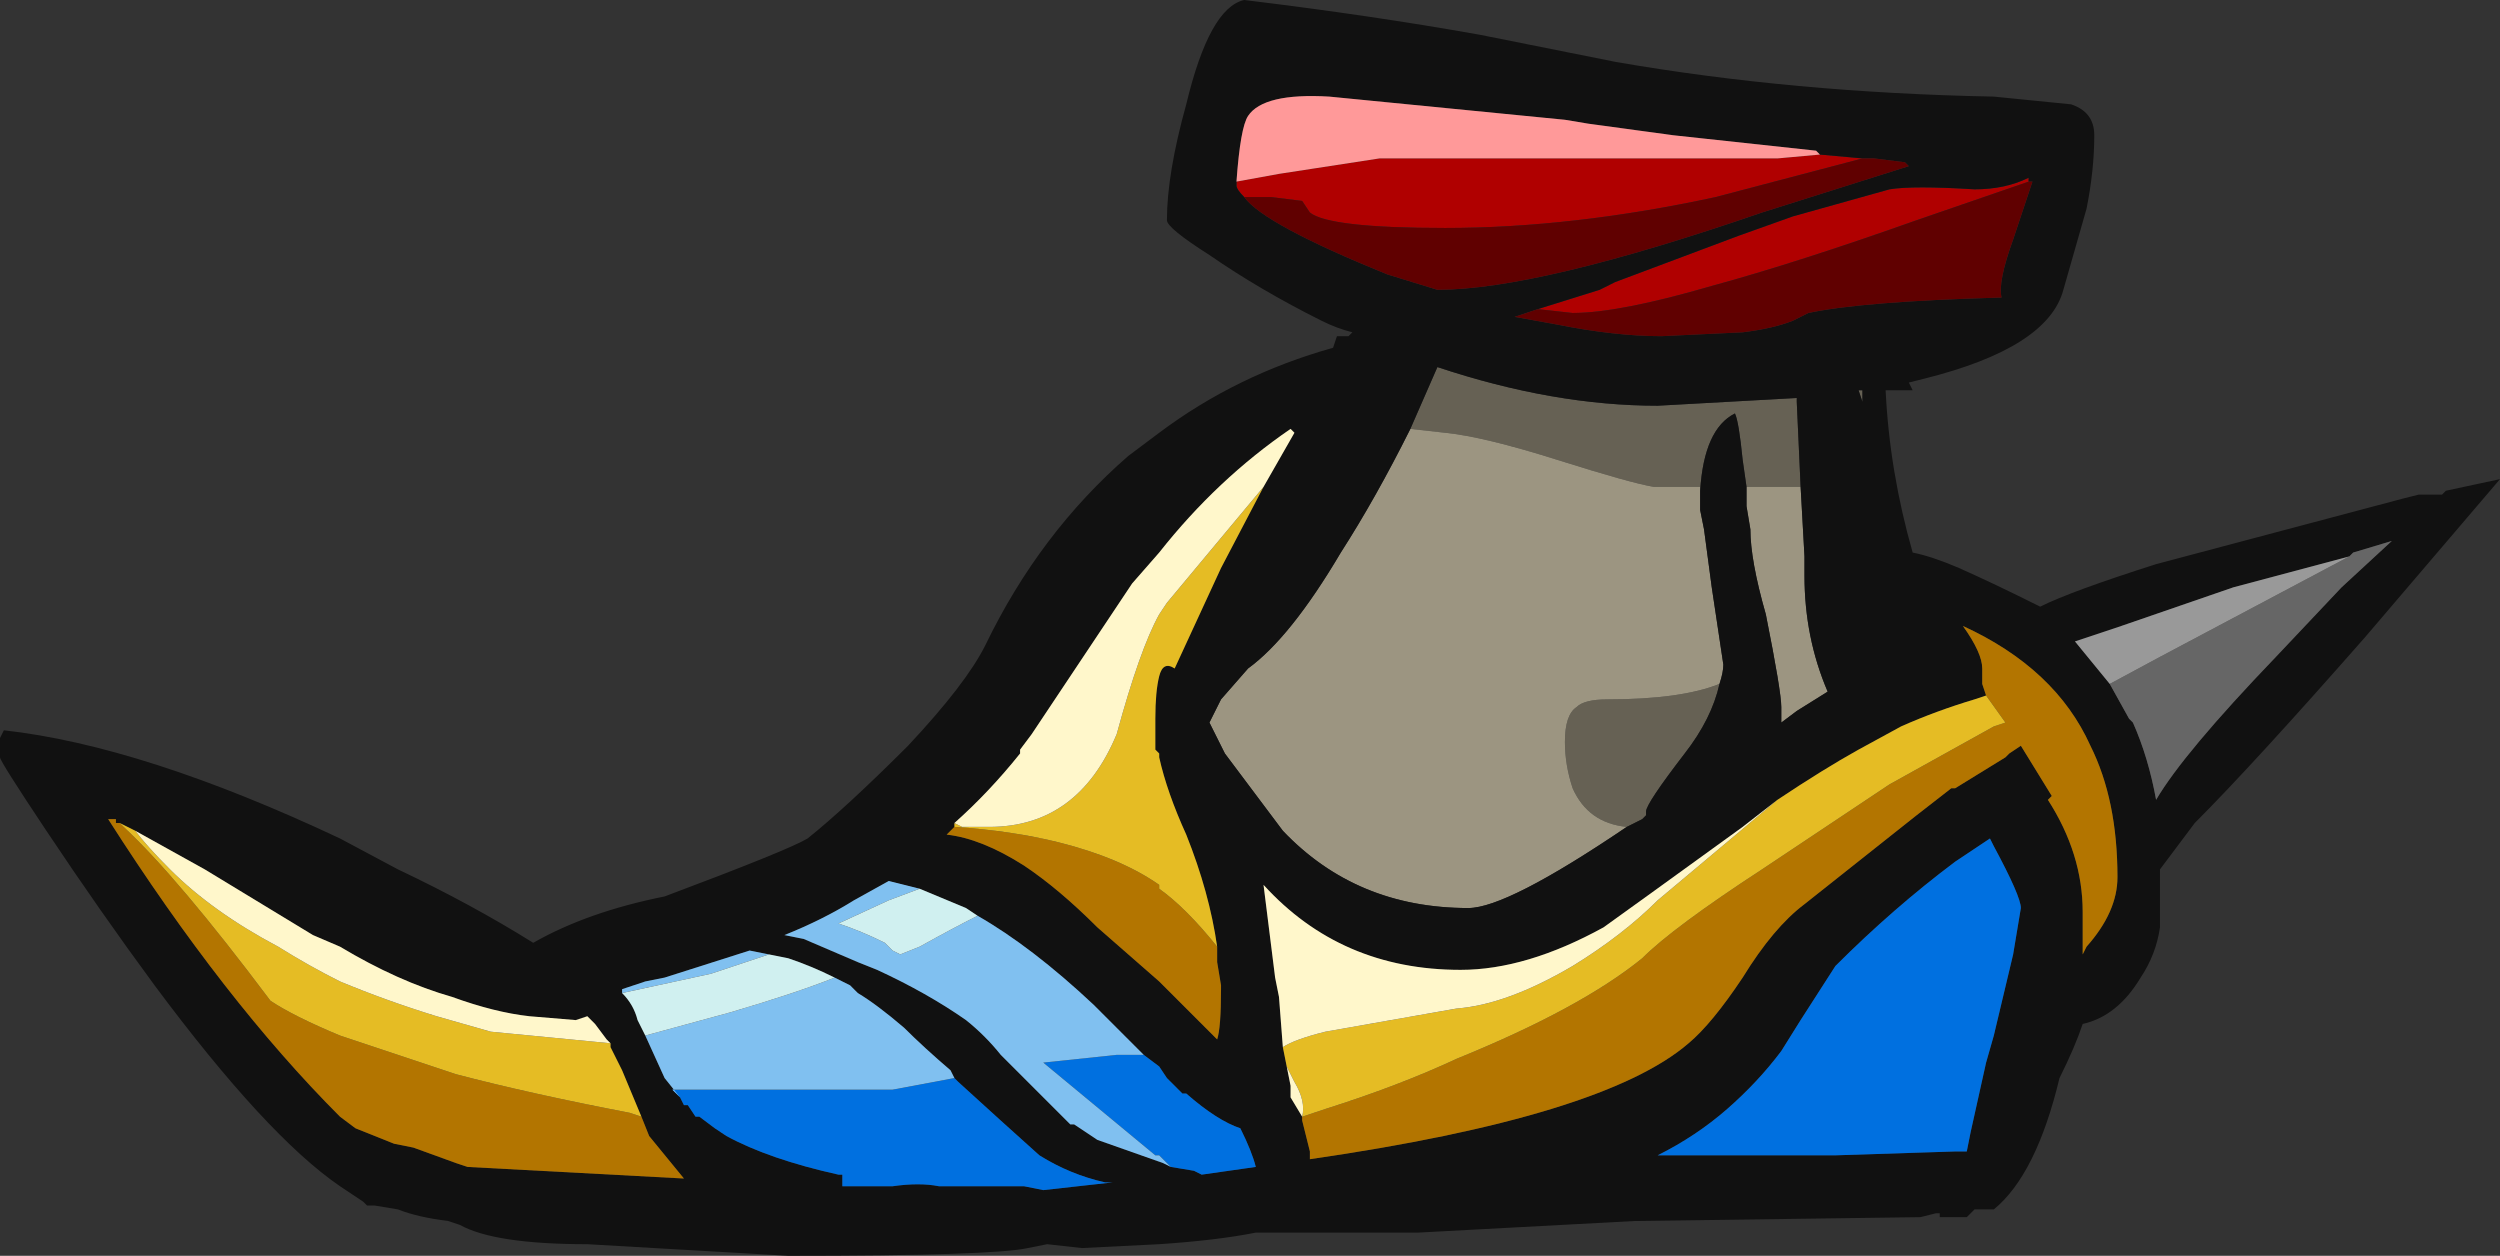 <?xml version="1.0" encoding="UTF-8" standalone="no"?>
<svg xmlns:ffdec="https://www.free-decompiler.com/flash" xmlns:xlink="http://www.w3.org/1999/xlink" ffdec:objectType="frame" height="113.75px" width="226.45px" xmlns="http://www.w3.org/2000/svg">
  <rect width="100%" height="100%" fill="#333333" stroke="none"/>
  <g transform="matrix(1.0, 0.0, 0.0, 1.0, 161.0, 90.65)">
    <use ffdec:characterId="2028" height="16.25" transform="matrix(7.0, 0.0, 0.0, 7.0, -161.0, -90.65)" width="32.35" xlink:href="#shape0"/>
  </g>
  <defs>
    <g id="shape0" transform="matrix(1.0, 0.0, 0.0, 1.0, 23.0, 12.95)">
      <path d="M-4.75 -7.4 L-4.4 -8.2 Q-2.9 -7.7 -1.55 -7.7 L0.25 -7.8 0.25 -7.75 0.3 -6.65 -0.4 -6.65 -0.45 -7.0 Q-0.5 -7.5 -0.55 -7.6 -0.95 -7.4 -1.0 -6.6 L-1.0 -6.65 -1.6 -6.65 Q-1.9 -6.7 -2.85 -7.0 -3.8 -7.3 -4.3 -7.35 L-4.75 -7.4 M1.05 -7.9 L1.1 -7.9 1.1 -7.75 1.05 -7.9 M-1.95 -2.25 Q-2.45 -2.3 -2.65 -2.75 -2.75 -3.05 -2.75 -3.35 -2.75 -3.7 -2.6 -3.8 -2.5 -3.9 -2.2 -3.9 -1.25 -3.9 -0.75 -4.1 -0.85 -3.65 -1.2 -3.2 -1.7 -2.55 -1.7 -2.45 L-1.7 -2.4 -1.75 -2.35 -1.95 -2.25" fill="#666154" fill-rule="evenodd" stroke="none"/>
      <path d="M-3.1 -8.95 L-2.3 -9.2 -2.1 -9.3 -0.5 -9.9 0.2 -10.15 1.45 -10.5 Q1.75 -10.55 2.55 -10.5 2.95 -10.5 3.25 -10.65 L3.25 -10.6 1.8 -10.1 Q0.25 -9.55 -0.85 -9.25 -2.05 -8.9 -2.65 -8.9 L-3.1 -8.95 M-7.0 -10.6 L-6.45 -10.7 -5.15 -10.9 0.0 -10.9 0.55 -10.95 1.1 -10.9 -0.8 -10.4 Q-2.65 -10.0 -4.3 -10.0 -5.8 -10.0 -6.05 -10.2 L-6.15 -10.35 -6.55 -10.4 -6.9 -10.4 Q-7.0 -10.5 -7.0 -10.55 L-7.0 -10.6" fill="#b00000" fill-rule="evenodd" stroke="none"/>
      <path d="M-4.75 -7.4 L-4.3 -7.35 Q-3.8 -7.3 -2.85 -7.0 -1.9 -6.7 -1.6 -6.65 L-1.0 -6.65 -1.0 -6.6 -1.0 -6.35 -0.95 -6.1 -0.85 -5.35 -0.7 -4.35 Q-0.7 -4.25 -0.75 -4.1 -1.25 -3.9 -2.2 -3.9 -2.5 -3.9 -2.6 -3.8 -2.75 -3.7 -2.75 -3.35 -2.75 -3.05 -2.65 -2.75 -2.45 -2.3 -1.95 -2.25 -3.5 -1.2 -4.0 -1.2 -5.45 -1.2 -6.4 -2.2 -6.85 -2.8 -7.15 -3.2 L-7.35 -3.6 -7.2 -3.9 -6.85 -4.3 Q-6.3 -4.7 -5.65 -5.8 -5.2 -6.5 -4.75 -7.4 M-0.4 -6.65 L0.3 -6.65 0.35 -5.75 0.35 -5.5 Q0.35 -4.7 0.65 -4.0 L0.25 -3.75 0.05 -3.6 0.05 -3.8 Q0.05 -4.0 -0.15 -5.0 -0.35 -5.7 -0.35 -6.1 L-0.4 -6.4 -0.4 -6.65" fill="#9c9581" fill-rule="evenodd" stroke="none"/>
      <path d="M-3.1 -8.95 L-3.4 -8.85 -2.85 -8.75 Q-2.1 -8.6 -1.5 -8.6 L-0.45 -8.65 Q-0.05 -8.7 0.2 -8.8 L0.4 -8.9 Q1.1 -9.05 2.9 -9.1 2.85 -9.3 3.05 -9.85 L3.3 -10.6 3.25 -10.6 3.25 -10.65 Q2.95 -10.5 2.55 -10.5 1.75 -10.55 1.45 -10.5 L0.2 -10.15 -0.5 -9.9 -2.1 -9.3 -2.3 -9.2 -3.1 -8.95 M4.1 -11.2 Q4.1 -10.75 4.0 -10.25 L3.7 -9.2 Q3.5 -8.45 1.9 -8.05 L1.7 -8.0 1.75 -7.9 1.4 -7.9 Q1.45 -6.85 1.75 -5.8 2.0 -5.75 2.35 -5.6 2.8 -5.4 3.4 -5.1 3.8 -5.3 4.9 -5.65 L8.1 -6.5 8.3 -6.55 8.6 -6.55 8.65 -6.6 9.35 -6.75 7.6 -4.7 Q6.15 -3.05 5.4 -2.3 L4.95 -1.7 4.95 -0.95 Q4.9 -0.6 4.7 -0.3 4.4 0.2 3.95 0.3 3.85 0.6 3.65 1.0 3.35 2.25 2.8 2.7 L2.55 2.7 2.45 2.8 2.1 2.8 2.1 2.75 2.05 2.75 1.85 2.8 -1.85 2.85 -4.65 3.0 -6.75 3.0 Q-7.25 3.1 -8.0 3.15 L-9.0 3.2 -9.45 3.15 -9.7 3.2 Q-10.15 3.3 -12.8 3.3 L-15.4 3.15 Q-16.6 3.15 -17.05 2.9 L-17.2 2.85 Q-17.6 2.8 -17.85 2.7 L-18.15 2.65 -18.25 2.65 -18.3 2.6 -18.6 2.4 Q-19.55 1.75 -21.0 -0.2 -21.7 -1.15 -22.4 -2.2 -23.0 -3.1 -23.0 -3.15 L-23.0 -3.4 -22.95 -3.5 Q-21.15 -3.3 -18.6 -2.1 L-17.85 -1.7 Q-16.9 -1.25 -16.1 -0.75 -15.4 -1.15 -14.4 -1.35 -12.8 -1.95 -12.55 -2.1 -12.05 -2.5 -11.25 -3.3 -10.5 -4.1 -10.25 -4.6 -9.55 -6.05 -8.4 -7.05 L-8.0 -7.35 Q-7.0 -8.1 -5.75 -8.45 L-5.7 -8.6 -5.55 -8.6 -5.5 -8.65 Q-5.7 -8.7 -5.9 -8.8 -6.7 -9.2 -7.35 -9.65 -7.9 -10.0 -7.9 -10.1 -7.9 -10.7 -7.65 -11.6 -7.35 -12.85 -6.9 -12.95 -5.25 -12.75 -3.85 -12.5 L-2.1 -12.15 Q0.2 -11.75 2.8 -11.7 L3.8 -11.6 Q4.1 -11.5 4.1 -11.2 M0.55 -10.95 L0.5 -11.0 -1.35 -11.2 -2.45 -11.35 -2.75 -11.4 -5.8 -11.7 Q-6.65 -11.75 -6.85 -11.45 -6.95 -11.3 -7.0 -10.6 L-7.0 -10.55 Q-7.0 -10.5 -6.9 -10.4 -6.65 -10.05 -5.05 -9.4 L-4.4 -9.2 Q-3.1 -9.2 -0.2 -10.2 L1.7 -10.8 1.65 -10.85 1.25 -10.9 1.1 -10.9 0.55 -10.95 M1.05 -7.9 L1.1 -7.75 1.1 -7.9 1.05 -7.9 M0.3 -6.65 L0.25 -7.75 0.25 -7.8 -1.55 -7.7 Q-2.9 -7.7 -4.4 -8.2 L-4.75 -7.4 Q-5.2 -6.5 -5.65 -5.8 -6.3 -4.7 -6.85 -4.3 L-7.2 -3.9 -7.35 -3.6 -7.15 -3.2 Q-6.85 -2.8 -6.4 -2.2 -5.45 -1.2 -4.0 -1.2 -3.5 -1.2 -1.95 -2.25 L-1.75 -2.35 -1.7 -2.4 -1.7 -2.45 Q-1.7 -2.55 -1.2 -3.2 -0.85 -3.65 -0.75 -4.1 -0.7 -4.25 -0.7 -4.35 L-0.85 -5.35 -0.95 -6.1 -1.0 -6.35 -1.0 -6.6 Q-0.95 -7.4 -0.55 -7.6 -0.5 -7.5 -0.45 -7.0 L-0.4 -6.65 -0.4 -6.4 -0.35 -6.1 Q-0.35 -5.7 -0.15 -5.0 0.05 -4.0 0.05 -3.8 L0.05 -3.6 0.25 -3.75 0.65 -4.0 Q0.35 -4.7 0.35 -5.5 L0.35 -5.75 0.3 -6.65 M4.3 -4.1 L4.55 -3.65 4.6 -3.6 Q4.8 -3.15 4.9 -2.6 5.25 -3.2 6.45 -4.45 L7.3 -5.35 7.95 -5.95 7.45 -5.8 7.4 -5.75 5.9 -5.35 4.45 -4.85 3.85 -4.65 4.3 -4.1 M2.7 -3.95 L2.55 -3.9 Q2.05 -3.75 1.6 -3.55 L1.05 -3.25 Q0.6 -3.0 0.0 -2.6 L-0.45 -2.25 Q-1.9 -1.2 -2.25 -0.95 -3.25 -0.4 -4.1 -0.4 -5.65 -0.4 -6.65 -1.5 L-6.5 -0.3 -6.45 -0.05 -6.4 0.6 -6.35 0.85 -6.3 1.1 -6.3 1.25 -6.15 1.5 -6.15 1.55 -6.05 1.95 -6.05 2.05 Q-2.25 1.5 -1.15 0.55 -0.85 0.3 -0.45 -0.3 -0.05 -0.95 0.35 -1.25 L1.8 -2.4 2.25 -2.75 2.3 -2.75 2.95 -3.15 3.0 -3.2 3.15 -3.3 3.55 -2.65 3.5 -2.6 Q3.95 -1.9 3.95 -1.15 L3.95 -0.6 4.0 -0.7 Q4.4 -1.15 4.4 -1.6 4.4 -2.6 4.05 -3.3 3.6 -4.3 2.4 -4.85 2.65 -4.5 2.65 -4.3 L2.65 -4.1 2.7 -3.95 M2.3 -1.8 Q1.5 -1.2 0.75 -0.45 L0.3 0.25 0.05 0.65 Q-0.25 1.05 -0.65 1.4 -1.05 1.75 -1.55 2.0 L0.75 2.0 2.3 1.95 2.45 1.95 2.5 1.7 2.7 0.8 2.8 0.45 3.05 -0.6 3.15 -1.2 Q3.15 -1.35 2.8 -2.0 L2.75 -2.1 2.3 -1.8 M-14.7 1.5 L-14.95 0.9 -15.1 0.6 -15.1 0.55 -15.15 0.5 -15.3 0.3 Q-15.35 0.25 -15.4 0.2 L-15.55 0.25 -16.15 0.2 Q-16.6 0.15 -17.15 -0.05 -17.85 -0.25 -18.6 -0.7 L-18.95 -0.85 -20.35 -1.7 -21.25 -2.2 -21.45 -2.3 -21.5 -2.3 -21.5 -2.35 -21.6 -2.35 Q-20.1 0.0 -18.6 1.5 L-18.4 1.65 -17.9 1.85 -17.65 1.9 -17.1 2.1 -16.95 2.15 -14.15 2.3 -14.6 1.75 -14.7 1.5 M-13.05 -0.6 L-13.3 -0.65 -14.4 -0.3 -14.65 -0.25 -14.95 -0.15 -14.95 -0.1 Q-14.8 0.05 -14.75 0.25 L-14.65 0.45 -14.4 1.0 -14.2 1.25 -14.15 1.35 -14.1 1.35 -14.0 1.5 -13.95 1.5 -13.75 1.65 -13.6 1.75 Q-13.05 2.05 -12.15 2.25 L-12.1 2.25 -12.1 2.4 -11.45 2.4 Q-11.1 2.35 -10.85 2.4 L-9.75 2.4 -9.5 2.45 -8.6 2.35 -8.7 2.35 Q-9.15 2.25 -9.55 2.0 L-10.05 1.55 -10.6 1.05 -10.65 1.0 -10.7 0.9 Q-11.05 0.6 -11.3 0.35 -11.65 0.05 -11.9 -0.1 L-12.0 -0.2 -12.2 -0.3 Q-12.5 -0.45 -12.8 -0.55 L-13.05 -0.6 M-11.1 -1.45 L-11.5 -1.55 -11.95 -1.3 Q-12.35 -1.05 -12.85 -0.85 L-12.6 -0.8 Q-12.25 -0.65 -11.9 -0.5 L-11.65 -0.4 Q-11.0 -0.1 -10.5 0.25 -10.25 0.45 -10.05 0.7 L-9.15 1.6 -9.1 1.6 -8.8 1.8 -7.95 2.1 -7.85 2.15 -7.55 2.2 -7.45 2.25 -6.75 2.15 Q-6.8 1.95 -6.95 1.65 -7.25 1.55 -7.65 1.2 L-7.7 1.2 -7.9 1.0 -8.0 0.85 -8.2 0.7 -8.85 0.05 Q-9.65 -0.7 -10.35 -1.1 L-10.5 -1.2 -11.1 -1.45 M-6.65 -6.65 L-6.25 -7.35 -6.3 -7.4 Q-7.25 -6.75 -8.0 -5.8 L-8.35 -5.4 -9.65 -3.45 -9.8 -3.25 -9.8 -3.2 Q-10.2 -2.7 -10.65 -2.3 L-10.65 -2.25 -10.75 -2.15 Q-10.3 -2.1 -9.75 -1.75 -9.3 -1.45 -8.8 -0.95 L-8.0 -0.25 -7.25 0.5 Q-7.2 0.35 -7.2 -0.15 L-7.2 -0.2 -7.25 -0.5 -7.25 -0.7 Q-7.35 -1.4 -7.65 -2.15 -7.9 -2.7 -8.0 -3.15 L-8.0 -3.2 -8.05 -3.25 Q-8.05 -3.3 -8.05 -3.45 L-8.05 -3.65 Q-8.05 -4.0 -8.0 -4.2 -7.95 -4.4 -7.8 -4.3 L-7.2 -5.6 -6.65 -6.65" fill="#111111" fill-rule="evenodd" stroke="none"/>
      <path d="M3.25 -10.6 L3.3 -10.6 3.05 -9.85 Q2.85 -9.3 2.9 -9.1 1.1 -9.05 0.4 -8.9 L0.2 -8.8 Q-0.05 -8.7 -0.45 -8.65 L-1.5 -8.6 Q-2.1 -8.6 -2.85 -8.75 L-3.4 -8.85 -3.1 -8.95 -2.65 -8.9 Q-2.05 -8.9 -0.85 -9.25 0.25 -9.55 1.8 -10.1 L3.25 -10.6 M1.1 -10.9 L1.25 -10.9 1.65 -10.85 1.7 -10.8 -0.2 -10.2 Q-3.1 -9.2 -4.4 -9.2 L-5.05 -9.4 Q-6.65 -10.05 -6.9 -10.4 L-6.55 -10.4 -6.15 -10.35 -6.05 -10.2 Q-5.8 -10.0 -4.3 -10.0 -2.65 -10.0 -0.8 -10.4 L1.1 -10.9" fill="#600000" fill-rule="evenodd" stroke="none"/>
      <path d="M-7.0 -10.6 Q-6.95 -11.3 -6.85 -11.45 -6.65 -11.75 -5.8 -11.7 L-2.75 -11.4 -2.45 -11.35 -1.35 -11.2 0.5 -11.0 0.55 -10.95 0.0 -10.9 -5.15 -10.9 -6.45 -10.7 -7.0 -10.6" fill="#ff9999" fill-rule="evenodd" stroke="none"/>
      <path d="M4.3 -4.1 L4.95 -4.45 7.4 -5.75 7.45 -5.8 7.95 -5.95 7.3 -5.35 6.45 -4.45 Q5.25 -3.2 4.9 -2.6 4.8 -3.15 4.6 -3.6 L4.55 -3.65 4.3 -4.1" fill="#666666" fill-rule="evenodd" stroke="none"/>
      <path d="M7.4 -5.75 L4.95 -4.45 4.3 -4.1 3.85 -4.65 4.45 -4.85 5.9 -5.35 7.4 -5.75" fill="#999999" fill-rule="evenodd" stroke="none"/>
      <path d="M2.7 -3.95 L2.65 -4.1 2.65 -4.3 Q2.65 -4.5 2.4 -4.85 3.6 -4.3 4.05 -3.3 4.4 -2.6 4.4 -1.6 4.4 -1.15 4.0 -0.7 L3.95 -0.6 3.95 -1.15 Q3.95 -1.9 3.5 -2.6 L3.55 -2.65 3.15 -3.3 3.0 -3.2 2.95 -3.15 2.3 -2.75 2.25 -2.75 1.8 -2.4 0.35 -1.25 Q-0.05 -0.95 -0.45 -0.3 -0.85 0.3 -1.15 0.55 -2.25 1.5 -6.05 2.05 L-6.05 1.95 -6.15 1.55 -6.15 1.5 -5.85 1.4 Q-4.9 1.1 -4.15 0.75 -2.55 0.1 -1.75 -0.55 -1.35 -0.95 -0.2 -1.7 L1.45 -2.8 2.8 -3.55 2.95 -3.6 2.7 -3.95 M-21.45 -2.3 L-21.4 -2.25 Q-20.7 -1.6 -19.5 0.0 -19.2 0.2 -18.6 0.45 L-17.1 0.95 Q-16.15 1.2 -14.85 1.45 L-14.7 1.5 -14.6 1.75 -14.15 2.3 -16.95 2.15 -17.1 2.1 -17.65 1.9 -17.9 1.85 -18.4 1.65 -18.6 1.5 Q-20.1 0.0 -21.6 -2.35 L-21.5 -2.35 -21.5 -2.3 -21.45 -2.3 M-7.25 -0.7 L-7.25 -0.5 -7.2 -0.2 -7.2 -0.15 Q-7.2 0.35 -7.25 0.5 L-8.0 -0.25 -8.8 -0.95 Q-9.3 -1.45 -9.75 -1.75 -10.3 -2.1 -10.75 -2.15 L-10.65 -2.25 Q-9.9 -2.2 -9.3 -2.05 -8.5 -1.85 -8.0 -1.5 L-8.0 -1.45 Q-7.65 -1.2 -7.25 -0.7" fill="#b37500" fill-rule="evenodd" stroke="none"/>
      <path d="M0.0 -2.6 Q0.6 -3.0 1.05 -3.25 L1.6 -3.55 Q2.05 -3.75 2.55 -3.9 L2.7 -3.95 2.95 -3.6 2.8 -3.55 1.45 -2.8 -0.2 -1.7 Q-1.35 -0.95 -1.75 -0.55 -2.55 0.1 -4.15 0.75 -4.9 1.1 -5.85 1.4 L-6.15 1.5 Q-6.1 1.3 -6.25 1.05 L-6.35 0.85 -6.4 0.6 Q-6.25 0.5 -5.85 0.4 L-4.15 0.1 Q-3.5 0.05 -2.65 -0.45 -2.0 -0.85 -1.55 -1.3 L0.0 -2.6 M-14.7 1.5 L-14.85 1.45 Q-16.15 1.2 -17.1 0.95 L-18.6 0.45 Q-19.2 0.2 -19.5 0.0 -20.7 -1.6 -21.4 -2.25 L-21.45 -2.3 -21.25 -2.2 Q-21.1 -2.0 -20.8 -1.7 -20.25 -1.15 -19.4 -0.7 -19.0 -0.45 -18.6 -0.25 -18.0 0.0 -17.35 0.2 L-16.65 0.4 -15.1 0.55 -15.1 0.6 -14.95 0.9 -14.7 1.5 M-10.65 -2.3 L-10.55 -2.25 -10.2 -2.25 Q-9.05 -2.25 -8.55 -3.45 -8.25 -4.55 -8.0 -5.0 L-7.9 -5.15 Q-7.15 -6.05 -6.65 -6.65 L-7.2 -5.6 -7.8 -4.3 Q-7.95 -4.4 -8.0 -4.2 -8.05 -4.0 -8.05 -3.65 L-8.05 -3.45 Q-8.05 -3.3 -8.05 -3.25 L-8.0 -3.2 -8.0 -3.15 Q-7.9 -2.7 -7.65 -2.15 -7.35 -1.4 -7.25 -0.7 -7.65 -1.2 -8.0 -1.45 L-8.0 -1.5 Q-8.5 -1.85 -9.3 -2.05 -9.9 -2.2 -10.65 -2.25 L-10.65 -2.3" fill="#e5bc24" fill-rule="evenodd" stroke="none"/>
      <path d="M2.3 -1.8 L2.75 -2.1 2.8 -2.0 Q3.15 -1.35 3.15 -1.2 L3.05 -0.6 2.8 0.45 2.7 0.8 2.5 1.7 2.45 1.95 2.3 1.95 0.75 2.0 -1.55 2.0 Q-1.05 1.75 -0.65 1.4 -0.25 1.05 0.05 0.65 L0.3 0.25 0.75 -0.45 Q1.5 -1.2 2.3 -1.8 M-10.65 1.0 L-10.6 1.05 -10.05 1.55 -9.55 2.0 Q-9.15 2.25 -8.7 2.35 L-8.6 2.35 -9.5 2.45 -9.75 2.4 -10.85 2.4 Q-11.1 2.35 -11.45 2.4 L-12.1 2.4 -12.1 2.25 -12.15 2.25 Q-13.05 2.05 -13.6 1.75 L-13.75 1.65 -13.95 1.5 -14.0 1.5 -14.1 1.35 -14.15 1.35 -14.2 1.25 -14.3 1.15 -11.45 1.15 -10.65 1.0 M-8.2 0.7 L-8.0 0.85 -7.9 1.0 -7.7 1.2 -7.65 1.2 Q-7.25 1.55 -6.95 1.65 -6.8 1.95 -6.75 2.15 L-7.45 2.25 -7.55 2.2 -7.85 2.15 -8.0 2.0 -8.05 2.0 -9.5 0.8 -8.55 0.7 -8.2 0.7" fill="#0070e0" fill-rule="evenodd" stroke="none"/>
      <path d="M-6.15 1.5 L-6.3 1.25 -6.3 1.1 -6.35 0.85 -6.25 1.05 Q-6.1 1.3 -6.15 1.5 M-6.4 0.6 L-6.45 -0.05 -6.5 -0.3 -6.65 -1.5 Q-5.65 -0.4 -4.1 -0.4 -3.25 -0.4 -2.25 -0.95 -1.9 -1.2 -0.45 -2.25 L0.0 -2.6 -1.55 -1.3 Q-2.0 -0.85 -2.65 -0.45 -3.5 0.05 -4.15 0.1 L-5.85 0.4 Q-6.25 0.5 -6.4 0.6 M-15.1 0.55 L-16.65 0.4 -17.35 0.2 Q-18.0 0.0 -18.6 -0.25 -19.0 -0.45 -19.4 -0.7 -20.25 -1.15 -20.8 -1.7 -21.1 -2.0 -21.25 -2.2 L-20.35 -1.7 -18.95 -0.85 -18.6 -0.7 Q-17.85 -0.25 -17.15 -0.05 -16.6 0.15 -16.15 0.2 L-15.55 0.25 -15.4 0.2 Q-15.35 0.25 -15.3 0.3 L-15.15 0.5 -15.1 0.55 M-10.65 -2.3 Q-10.2 -2.7 -9.8 -3.2 L-9.8 -3.25 -9.65 -3.45 -8.35 -5.4 -8.0 -5.8 Q-7.25 -6.75 -6.3 -7.4 L-6.25 -7.35 -6.65 -6.65 Q-7.15 -6.05 -7.9 -5.15 L-8.0 -5.0 Q-8.25 -4.55 -8.55 -3.45 -9.05 -2.25 -10.2 -2.25 L-10.55 -2.25 -10.65 -2.3" fill="#fff7cb" fill-rule="evenodd" stroke="none"/>
      <path d="M-14.95 -0.1 L-14.95 -0.15 -14.65 -0.25 -14.4 -0.3 -13.3 -0.65 -13.05 -0.6 -13.8 -0.35 -14.95 -0.1 M-12.2 -0.3 L-12.0 -0.2 -11.9 -0.1 Q-11.65 0.05 -11.3 0.35 -11.05 0.6 -10.7 0.9 L-10.65 1.0 -11.45 1.15 -14.3 1.15 -14.2 1.25 -14.4 1.0 -14.65 0.45 -13.55 0.15 Q-12.7 -0.1 -12.2 -0.3 M-7.85 2.15 L-7.95 2.1 -8.8 1.8 -9.1 1.6 -9.15 1.6 -10.05 0.7 Q-10.25 0.45 -10.5 0.25 -11.0 -0.1 -11.65 -0.4 L-11.9 -0.5 Q-12.25 -0.65 -12.6 -0.8 L-12.85 -0.85 Q-12.35 -1.05 -11.95 -1.3 L-11.5 -1.55 -11.1 -1.45 -11.5 -1.3 -12.15 -1.0 Q-11.85 -0.9 -11.55 -0.75 L-11.45 -0.65 -11.35 -0.6 -11.1 -0.7 Q-10.65 -0.95 -10.35 -1.1 -9.65 -0.7 -8.85 0.05 L-8.2 0.7 -8.55 0.7 -9.5 0.8 -8.05 2.0 -8.0 2.0 -7.85 2.15" fill="#80c0f0" fill-rule="evenodd" stroke="none"/>
      <path d="M-14.95 -0.1 L-13.8 -0.35 -13.05 -0.6 -12.8 -0.55 Q-12.5 -0.45 -12.2 -0.3 -12.7 -0.1 -13.55 0.15 L-14.65 0.45 -14.75 0.25 Q-14.8 0.05 -14.95 -0.1 M-11.1 -1.45 L-10.5 -1.2 -10.35 -1.1 Q-10.65 -0.95 -11.1 -0.7 L-11.35 -0.6 -11.45 -0.65 -11.55 -0.75 Q-11.85 -0.9 -12.15 -1.0 L-11.5 -1.3 -11.1 -1.45" fill="#d0f0f0" fill-rule="evenodd" stroke="none"/>
    </g>
  </defs>
</svg>
